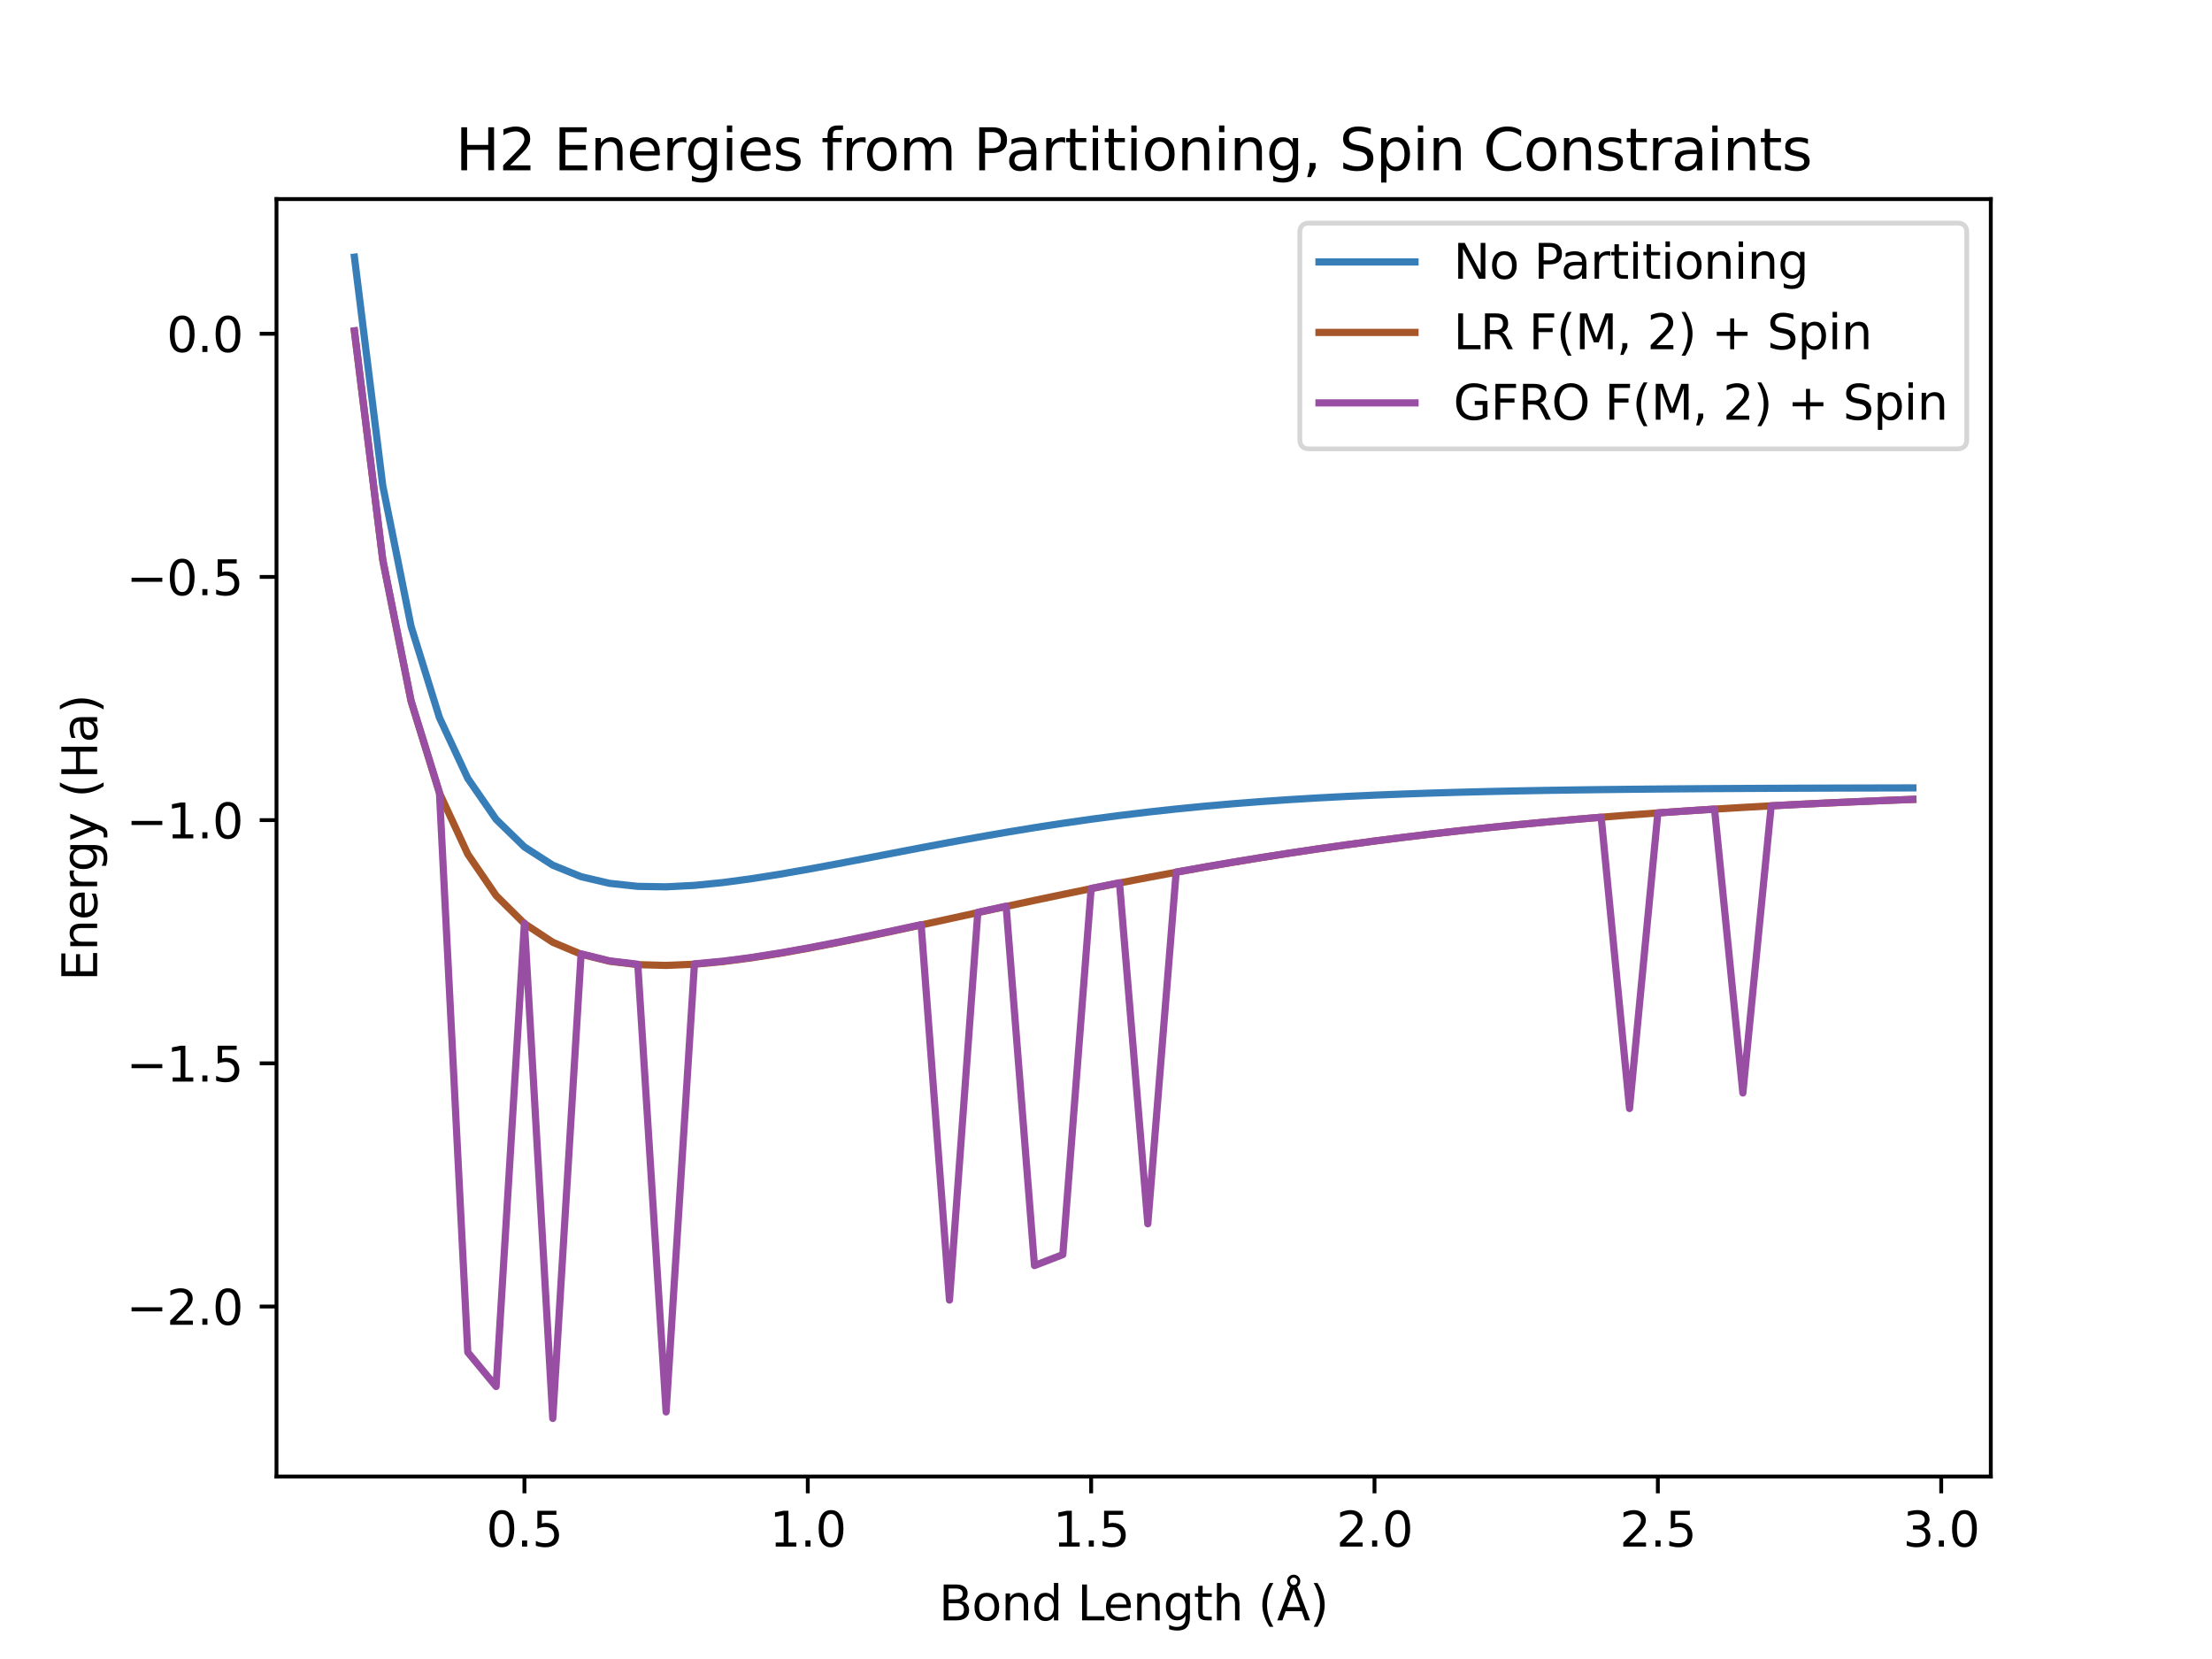 <?xml version="1.0" encoding="utf-8" standalone="no"?>
<!DOCTYPE svg PUBLIC "-//W3C//DTD SVG 1.1//EN"
  "http://www.w3.org/Graphics/SVG/1.1/DTD/svg11.dtd">
<svg xmlns:xlink="http://www.w3.org/1999/xlink" width="460.8pt" height="345.6pt" viewBox="0 0 460.8 345.6" xmlns="http://www.w3.org/2000/svg" version="1.1">
 <defs>
  <style type="text/css">*{stroke-linejoin: round; stroke-linecap: butt}</style>
 </defs>
 <g id="figure_1">
  <g id="patch_1">
   <path d="M 0 345.6 
L 460.8 345.6 
L 460.8 0 
L 0 0 
z
" style="fill: #ffffff"/>
  </g>
  <g id="axes_1">
   <g id="patch_2">
    <path d="M 57.6 307.584 
L 414.72 307.584 
L 414.72 41.472 
L 57.6 41.472 
z
" style="fill: #ffffff"/>
   </g>
   <g id="matplotlib.axis_1">
    <g id="xtick_1">
     <g id="line2d_1">
      <defs>
       <path id="m8309f354c2" d="M 0 0 
L 0 3.5 
" style="stroke: #000000; stroke-width: 0.8"/>
      </defs>
      <g>
       <use xlink:href="#m8309f354c2" x="109.25" y="307.584" style="stroke: #000000; stroke-width: 0.8"/>
      </g>
     </g>
     <g id="text_1">
      <!-- 0.5 -->
      <g transform="translate(101.298 322.182) scale(0.1 -0.1)">
       <defs>
        <path id="DejaVuSans-30" d="M 2034 4250 
Q 1547 4250 1301 3770 
Q 1056 3291 1056 2328 
Q 1056 1369 1301 889 
Q 1547 409 2034 409 
Q 2525 409 2770 889 
Q 3016 1369 3016 2328 
Q 3016 3291 2770 3770 
Q 2525 4250 2034 4250 
z
M 2034 4750 
Q 2819 4750 3233 4129 
Q 3647 3509 3647 2328 
Q 3647 1150 3233 529 
Q 2819 -91 2034 -91 
Q 1250 -91 836 529 
Q 422 1150 422 2328 
Q 422 3509 836 4129 
Q 1250 4750 2034 4750 
z
" transform="scale(0.016)"/>
        <path id="DejaVuSans-2e" d="M 684 794 
L 1344 794 
L 1344 0 
L 684 0 
L 684 794 
z
" transform="scale(0.016)"/>
        <path id="DejaVuSans-35" d="M 691 4666 
L 3169 4666 
L 3169 4134 
L 1269 4134 
L 1269 2991 
Q 1406 3038 1543 3061 
Q 1681 3084 1819 3084 
Q 2600 3084 3056 2656 
Q 3513 2228 3513 1497 
Q 3513 744 3044 326 
Q 2575 -91 1722 -91 
Q 1428 -91 1123 -41 
Q 819 9 494 109 
L 494 744 
Q 775 591 1075 516 
Q 1375 441 1709 441 
Q 2250 441 2565 725 
Q 2881 1009 2881 1497 
Q 2881 1984 2565 2268 
Q 2250 2553 1709 2553 
Q 1456 2553 1204 2497 
Q 953 2441 691 2322 
L 691 4666 
z
" transform="scale(0.016)"/>
       </defs>
       <use xlink:href="#DejaVuSans-30"/>
       <use xlink:href="#DejaVuSans-2e" transform="translate(63.623 0)"/>
       <use xlink:href="#DejaVuSans-35" transform="translate(95.41 0)"/>
      </g>
     </g>
    </g>
    <g id="xtick_2">
     <g id="line2d_2">
      <g>
       <use xlink:href="#m8309f354c2" x="168.278" y="307.584" style="stroke: #000000; stroke-width: 0.8"/>
      </g>
     </g>
     <g id="text_2">
      <!-- 1.0 -->
      <g transform="translate(160.326 322.182) scale(0.1 -0.1)">
       <defs>
        <path id="DejaVuSans-31" d="M 794 531 
L 1825 531 
L 1825 4091 
L 703 3866 
L 703 4441 
L 1819 4666 
L 2450 4666 
L 2450 531 
L 3481 531 
L 3481 0 
L 794 0 
L 794 531 
z
" transform="scale(0.016)"/>
       </defs>
       <use xlink:href="#DejaVuSans-31"/>
       <use xlink:href="#DejaVuSans-2e" transform="translate(63.623 0)"/>
       <use xlink:href="#DejaVuSans-30" transform="translate(95.41 0)"/>
      </g>
     </g>
    </g>
    <g id="xtick_3">
     <g id="line2d_3">
      <g>
       <use xlink:href="#m8309f354c2" x="227.306" y="307.584" style="stroke: #000000; stroke-width: 0.8"/>
      </g>
     </g>
     <g id="text_3">
      <!-- 1.5 -->
      <g transform="translate(219.354 322.182) scale(0.1 -0.1)">
       <use xlink:href="#DejaVuSans-31"/>
       <use xlink:href="#DejaVuSans-2e" transform="translate(63.623 0)"/>
       <use xlink:href="#DejaVuSans-35" transform="translate(95.41 0)"/>
      </g>
     </g>
    </g>
    <g id="xtick_4">
     <g id="line2d_4">
      <g>
       <use xlink:href="#m8309f354c2" x="286.334" y="307.584" style="stroke: #000000; stroke-width: 0.8"/>
      </g>
     </g>
     <g id="text_4">
      <!-- 2.0 -->
      <g transform="translate(278.382 322.182) scale(0.1 -0.1)">
       <defs>
        <path id="DejaVuSans-32" d="M 1228 531 
L 3431 531 
L 3431 0 
L 469 0 
L 469 531 
Q 828 903 1448 1529 
Q 2069 2156 2228 2338 
Q 2531 2678 2651 2914 
Q 2772 3150 2772 3378 
Q 2772 3750 2511 3984 
Q 2250 4219 1831 4219 
Q 1534 4219 1204 4116 
Q 875 4013 500 3803 
L 500 4441 
Q 881 4594 1212 4672 
Q 1544 4750 1819 4750 
Q 2544 4750 2975 4387 
Q 3406 4025 3406 3419 
Q 3406 3131 3298 2873 
Q 3191 2616 2906 2266 
Q 2828 2175 2409 1742 
Q 1991 1309 1228 531 
z
" transform="scale(0.016)"/>
       </defs>
       <use xlink:href="#DejaVuSans-32"/>
       <use xlink:href="#DejaVuSans-2e" transform="translate(63.623 0)"/>
       <use xlink:href="#DejaVuSans-30" transform="translate(95.41 0)"/>
      </g>
     </g>
    </g>
    <g id="xtick_5">
     <g id="line2d_5">
      <g>
       <use xlink:href="#m8309f354c2" x="345.362" y="307.584" style="stroke: #000000; stroke-width: 0.8"/>
      </g>
     </g>
     <g id="text_5">
      <!-- 2.5 -->
      <g transform="translate(337.41 322.182) scale(0.1 -0.1)">
       <use xlink:href="#DejaVuSans-32"/>
       <use xlink:href="#DejaVuSans-2e" transform="translate(63.623 0)"/>
       <use xlink:href="#DejaVuSans-35" transform="translate(95.41 0)"/>
      </g>
     </g>
    </g>
    <g id="xtick_6">
     <g id="line2d_6">
      <g>
       <use xlink:href="#m8309f354c2" x="404.39" y="307.584" style="stroke: #000000; stroke-width: 0.8"/>
      </g>
     </g>
     <g id="text_6">
      <!-- 3.0 -->
      <g transform="translate(396.439 322.182) scale(0.1 -0.1)">
       <defs>
        <path id="DejaVuSans-33" d="M 2597 2516 
Q 3050 2419 3304 2112 
Q 3559 1806 3559 1356 
Q 3559 666 3084 287 
Q 2609 -91 1734 -91 
Q 1441 -91 1130 -33 
Q 819 25 488 141 
L 488 750 
Q 750 597 1062 519 
Q 1375 441 1716 441 
Q 2309 441 2620 675 
Q 2931 909 2931 1356 
Q 2931 1769 2642 2001 
Q 2353 2234 1838 2234 
L 1294 2234 
L 1294 2753 
L 1863 2753 
Q 2328 2753 2575 2939 
Q 2822 3125 2822 3475 
Q 2822 3834 2567 4026 
Q 2313 4219 1838 4219 
Q 1578 4219 1281 4162 
Q 984 4106 628 3988 
L 628 4550 
Q 988 4650 1302 4700 
Q 1616 4750 1894 4750 
Q 2613 4750 3031 4423 
Q 3450 4097 3450 3541 
Q 3450 3153 3228 2886 
Q 3006 2619 2597 2516 
z
" transform="scale(0.016)"/>
       </defs>
       <use xlink:href="#DejaVuSans-33"/>
       <use xlink:href="#DejaVuSans-2e" transform="translate(63.623 0)"/>
       <use xlink:href="#DejaVuSans-30" transform="translate(95.41 0)"/>
      </g>
     </g>
    </g>
    <g id="text_7">
     <!-- Bond Length (Å) -->
     <g transform="translate(195.58 337.545) scale(0.1 -0.1)">
      <defs>
       <path id="DejaVuSans-42" d="M 1259 2228 
L 1259 519 
L 2272 519 
Q 2781 519 3026 730 
Q 3272 941 3272 1375 
Q 3272 1813 3026 2020 
Q 2781 2228 2272 2228 
L 1259 2228 
z
M 1259 4147 
L 1259 2741 
L 2194 2741 
Q 2656 2741 2882 2914 
Q 3109 3088 3109 3444 
Q 3109 3797 2882 3972 
Q 2656 4147 2194 4147 
L 1259 4147 
z
M 628 4666 
L 2241 4666 
Q 2963 4666 3353 4366 
Q 3744 4066 3744 3513 
Q 3744 3084 3544 2831 
Q 3344 2578 2956 2516 
Q 3422 2416 3680 2098 
Q 3938 1781 3938 1306 
Q 3938 681 3513 340 
Q 3088 0 2303 0 
L 628 0 
L 628 4666 
z
" transform="scale(0.016)"/>
       <path id="DejaVuSans-6f" d="M 1959 3097 
Q 1497 3097 1228 2736 
Q 959 2375 959 1747 
Q 959 1119 1226 758 
Q 1494 397 1959 397 
Q 2419 397 2687 759 
Q 2956 1122 2956 1747 
Q 2956 2369 2687 2733 
Q 2419 3097 1959 3097 
z
M 1959 3584 
Q 2709 3584 3137 3096 
Q 3566 2609 3566 1747 
Q 3566 888 3137 398 
Q 2709 -91 1959 -91 
Q 1206 -91 779 398 
Q 353 888 353 1747 
Q 353 2609 779 3096 
Q 1206 3584 1959 3584 
z
" transform="scale(0.016)"/>
       <path id="DejaVuSans-6e" d="M 3513 2113 
L 3513 0 
L 2938 0 
L 2938 2094 
Q 2938 2591 2744 2837 
Q 2550 3084 2163 3084 
Q 1697 3084 1428 2787 
Q 1159 2491 1159 1978 
L 1159 0 
L 581 0 
L 581 3500 
L 1159 3500 
L 1159 2956 
Q 1366 3272 1645 3428 
Q 1925 3584 2291 3584 
Q 2894 3584 3203 3211 
Q 3513 2838 3513 2113 
z
" transform="scale(0.016)"/>
       <path id="DejaVuSans-64" d="M 2906 2969 
L 2906 4863 
L 3481 4863 
L 3481 0 
L 2906 0 
L 2906 525 
Q 2725 213 2448 61 
Q 2172 -91 1784 -91 
Q 1150 -91 751 415 
Q 353 922 353 1747 
Q 353 2572 751 3078 
Q 1150 3584 1784 3584 
Q 2172 3584 2448 3432 
Q 2725 3281 2906 2969 
z
M 947 1747 
Q 947 1113 1208 752 
Q 1469 391 1925 391 
Q 2381 391 2643 752 
Q 2906 1113 2906 1747 
Q 2906 2381 2643 2742 
Q 2381 3103 1925 3103 
Q 1469 3103 1208 2742 
Q 947 2381 947 1747 
z
" transform="scale(0.016)"/>
       <path id="DejaVuSans-20" transform="scale(0.016)"/>
       <path id="DejaVuSans-4c" d="M 628 4666 
L 1259 4666 
L 1259 531 
L 3531 531 
L 3531 0 
L 628 0 
L 628 4666 
z
" transform="scale(0.016)"/>
       <path id="DejaVuSans-65" d="M 3597 1894 
L 3597 1613 
L 953 1613 
Q 991 1019 1311 708 
Q 1631 397 2203 397 
Q 2534 397 2845 478 
Q 3156 559 3463 722 
L 3463 178 
Q 3153 47 2828 -22 
Q 2503 -91 2169 -91 
Q 1331 -91 842 396 
Q 353 884 353 1716 
Q 353 2575 817 3079 
Q 1281 3584 2069 3584 
Q 2775 3584 3186 3129 
Q 3597 2675 3597 1894 
z
M 3022 2063 
Q 3016 2534 2758 2815 
Q 2500 3097 2075 3097 
Q 1594 3097 1305 2825 
Q 1016 2553 972 2059 
L 3022 2063 
z
" transform="scale(0.016)"/>
       <path id="DejaVuSans-67" d="M 2906 1791 
Q 2906 2416 2648 2759 
Q 2391 3103 1925 3103 
Q 1463 3103 1205 2759 
Q 947 2416 947 1791 
Q 947 1169 1205 825 
Q 1463 481 1925 481 
Q 2391 481 2648 825 
Q 2906 1169 2906 1791 
z
M 3481 434 
Q 3481 -459 3084 -895 
Q 2688 -1331 1869 -1331 
Q 1566 -1331 1297 -1286 
Q 1028 -1241 775 -1147 
L 775 -588 
Q 1028 -725 1275 -790 
Q 1522 -856 1778 -856 
Q 2344 -856 2625 -561 
Q 2906 -266 2906 331 
L 2906 616 
Q 2728 306 2450 153 
Q 2172 0 1784 0 
Q 1141 0 747 490 
Q 353 981 353 1791 
Q 353 2603 747 3093 
Q 1141 3584 1784 3584 
Q 2172 3584 2450 3431 
Q 2728 3278 2906 2969 
L 2906 3500 
L 3481 3500 
L 3481 434 
z
" transform="scale(0.016)"/>
       <path id="DejaVuSans-74" d="M 1172 4494 
L 1172 3500 
L 2356 3500 
L 2356 3053 
L 1172 3053 
L 1172 1153 
Q 1172 725 1289 603 
Q 1406 481 1766 481 
L 2356 481 
L 2356 0 
L 1766 0 
Q 1100 0 847 248 
Q 594 497 594 1153 
L 594 3053 
L 172 3053 
L 172 3500 
L 594 3500 
L 594 4494 
L 1172 4494 
z
" transform="scale(0.016)"/>
       <path id="DejaVuSans-68" d="M 3513 2113 
L 3513 0 
L 2938 0 
L 2938 2094 
Q 2938 2591 2744 2837 
Q 2550 3084 2163 3084 
Q 1697 3084 1428 2787 
Q 1159 2491 1159 1978 
L 1159 0 
L 581 0 
L 581 4863 
L 1159 4863 
L 1159 2956 
Q 1366 3272 1645 3428 
Q 1925 3584 2291 3584 
Q 2894 3584 3203 3211 
Q 3513 2838 3513 2113 
z
" transform="scale(0.016)"/>
       <path id="DejaVuSans-28" d="M 1984 4856 
Q 1566 4138 1362 3434 
Q 1159 2731 1159 2009 
Q 1159 1288 1364 580 
Q 1569 -128 1984 -844 
L 1484 -844 
Q 1016 -109 783 600 
Q 550 1309 550 2009 
Q 550 2706 781 3412 
Q 1013 4119 1484 4856 
L 1984 4856 
z
" transform="scale(0.016)"/>
       <path id="DejaVuSans-c5" d="M 2663 5081 
Q 2663 5278 2523 5417 
Q 2384 5556 2188 5556 
Q 1988 5556 1852 5420 
Q 1716 5284 1716 5081 
Q 1716 4884 1853 4746 
Q 1991 4609 2188 4609 
Q 2384 4609 2523 4746 
Q 2663 4884 2663 5081 
z
M 2188 4044 
L 1338 1722 
L 3041 1722 
L 2188 4044 
z
M 1716 4366 
Q 1525 4494 1428 4673 
Q 1331 4853 1331 5081 
Q 1331 5441 1579 5691 
Q 1828 5941 2188 5941 
Q 2544 5941 2795 5689 
Q 3047 5438 3047 5081 
Q 3047 4863 2948 4678 
Q 2850 4494 2663 4366 
L 4325 0 
L 3669 0 
L 3244 1197 
L 1141 1197 
L 716 0 
L 50 0 
L 1716 4366 
z
" transform="scale(0.016)"/>
       <path id="DejaVuSans-29" d="M 513 4856 
L 1013 4856 
Q 1481 4119 1714 3412 
Q 1947 2706 1947 2009 
Q 1947 1309 1714 600 
Q 1481 -109 1013 -844 
L 513 -844 
Q 928 -128 1133 580 
Q 1338 1288 1338 2009 
Q 1338 2731 1133 3434 
Q 928 4138 513 4856 
z
" transform="scale(0.016)"/>
      </defs>
      <use xlink:href="#DejaVuSans-42"/>
      <use xlink:href="#DejaVuSans-6f" transform="translate(68.604 0)"/>
      <use xlink:href="#DejaVuSans-6e" transform="translate(129.785 0)"/>
      <use xlink:href="#DejaVuSans-64" transform="translate(193.164 0)"/>
      <use xlink:href="#DejaVuSans-20" transform="translate(256.641 0)"/>
      <use xlink:href="#DejaVuSans-4c" transform="translate(288.428 0)"/>
      <use xlink:href="#DejaVuSans-65" transform="translate(342.391 0)"/>
      <use xlink:href="#DejaVuSans-6e" transform="translate(403.914 0)"/>
      <use xlink:href="#DejaVuSans-67" transform="translate(467.293 0)"/>
      <use xlink:href="#DejaVuSans-74" transform="translate(530.77 0)"/>
      <use xlink:href="#DejaVuSans-68" transform="translate(569.979 0)"/>
      <use xlink:href="#DejaVuSans-20" transform="translate(633.357 0)"/>
      <use xlink:href="#DejaVuSans-28" transform="translate(665.145 0)"/>
      <use xlink:href="#DejaVuSans-c5" transform="translate(704.158 0)"/>
      <use xlink:href="#DejaVuSans-29" transform="translate(772.566 0)"/>
     </g>
    </g>
   </g>
   <g id="matplotlib.axis_2">
    <g id="ytick_1">
     <g id="line2d_7">
      <defs>
       <path id="mb36585e711" d="M 0 0 
L -3.5 0 
" style="stroke: #000000; stroke-width: 0.8"/>
      </defs>
      <g>
       <use xlink:href="#mb36585e711" x="57.6" y="272.171" style="stroke: #000000; stroke-width: 0.8"/>
      </g>
     </g>
     <g id="text_8">
      <!-- −2.0 -->
      <g transform="translate(26.317 275.97) scale(0.1 -0.1)">
       <defs>
        <path id="DejaVuSans-2212" d="M 678 2272 
L 4684 2272 
L 4684 1741 
L 678 1741 
L 678 2272 
z
" transform="scale(0.016)"/>
       </defs>
       <use xlink:href="#DejaVuSans-2212"/>
       <use xlink:href="#DejaVuSans-32" transform="translate(83.789 0)"/>
       <use xlink:href="#DejaVuSans-2e" transform="translate(147.412 0)"/>
       <use xlink:href="#DejaVuSans-30" transform="translate(179.199 0)"/>
      </g>
     </g>
    </g>
    <g id="ytick_2">
     <g id="line2d_8">
      <g>
       <use xlink:href="#mb36585e711" x="57.6" y="221.509" style="stroke: #000000; stroke-width: 0.8"/>
      </g>
     </g>
     <g id="text_9">
      <!-- −1.5 -->
      <g transform="translate(26.317 225.308) scale(0.1 -0.1)">
       <use xlink:href="#DejaVuSans-2212"/>
       <use xlink:href="#DejaVuSans-31" transform="translate(83.789 0)"/>
       <use xlink:href="#DejaVuSans-2e" transform="translate(147.412 0)"/>
       <use xlink:href="#DejaVuSans-35" transform="translate(179.199 0)"/>
      </g>
     </g>
    </g>
    <g id="ytick_3">
     <g id="line2d_9">
      <g>
       <use xlink:href="#mb36585e711" x="57.6" y="170.848" style="stroke: #000000; stroke-width: 0.8"/>
      </g>
     </g>
     <g id="text_10">
      <!-- −1.0 -->
      <g transform="translate(26.317 174.647) scale(0.1 -0.1)">
       <use xlink:href="#DejaVuSans-2212"/>
       <use xlink:href="#DejaVuSans-31" transform="translate(83.789 0)"/>
       <use xlink:href="#DejaVuSans-2e" transform="translate(147.412 0)"/>
       <use xlink:href="#DejaVuSans-30" transform="translate(179.199 0)"/>
      </g>
     </g>
    </g>
    <g id="ytick_4">
     <g id="line2d_10">
      <g>
       <use xlink:href="#mb36585e711" x="57.6" y="120.186" style="stroke: #000000; stroke-width: 0.8"/>
      </g>
     </g>
     <g id="text_11">
      <!-- −0.5 -->
      <g transform="translate(26.317 123.985) scale(0.1 -0.1)">
       <use xlink:href="#DejaVuSans-2212"/>
       <use xlink:href="#DejaVuSans-30" transform="translate(83.789 0)"/>
       <use xlink:href="#DejaVuSans-2e" transform="translate(147.412 0)"/>
       <use xlink:href="#DejaVuSans-35" transform="translate(179.199 0)"/>
      </g>
     </g>
    </g>
    <g id="ytick_5">
     <g id="line2d_11">
      <g>
       <use xlink:href="#mb36585e711" x="57.6" y="69.525" style="stroke: #000000; stroke-width: 0.8"/>
      </g>
     </g>
     <g id="text_12">
      <!-- 0.0 -->
      <g transform="translate(34.697 73.324) scale(0.1 -0.1)">
       <use xlink:href="#DejaVuSans-30"/>
       <use xlink:href="#DejaVuSans-2e" transform="translate(63.623 0)"/>
       <use xlink:href="#DejaVuSans-30" transform="translate(95.41 0)"/>
      </g>
     </g>
    </g>
    <g id="text_13">
     <!-- Energy (Ha) -->
     <g transform="translate(20.238 204.349) rotate(-90) scale(0.1 -0.1)">
      <defs>
       <path id="DejaVuSans-45" d="M 628 4666 
L 3578 4666 
L 3578 4134 
L 1259 4134 
L 1259 2753 
L 3481 2753 
L 3481 2222 
L 1259 2222 
L 1259 531 
L 3634 531 
L 3634 0 
L 628 0 
L 628 4666 
z
" transform="scale(0.016)"/>
       <path id="DejaVuSans-72" d="M 2631 2963 
Q 2534 3019 2420 3045 
Q 2306 3072 2169 3072 
Q 1681 3072 1420 2755 
Q 1159 2438 1159 1844 
L 1159 0 
L 581 0 
L 581 3500 
L 1159 3500 
L 1159 2956 
Q 1341 3275 1631 3429 
Q 1922 3584 2338 3584 
Q 2397 3584 2469 3576 
Q 2541 3569 2628 3553 
L 2631 2963 
z
" transform="scale(0.016)"/>
       <path id="DejaVuSans-79" d="M 2059 -325 
Q 1816 -950 1584 -1140 
Q 1353 -1331 966 -1331 
L 506 -1331 
L 506 -850 
L 844 -850 
Q 1081 -850 1212 -737 
Q 1344 -625 1503 -206 
L 1606 56 
L 191 3500 
L 800 3500 
L 1894 763 
L 2988 3500 
L 3597 3500 
L 2059 -325 
z
" transform="scale(0.016)"/>
       <path id="DejaVuSans-48" d="M 628 4666 
L 1259 4666 
L 1259 2753 
L 3553 2753 
L 3553 4666 
L 4184 4666 
L 4184 0 
L 3553 0 
L 3553 2222 
L 1259 2222 
L 1259 0 
L 628 0 
L 628 4666 
z
" transform="scale(0.016)"/>
       <path id="DejaVuSans-61" d="M 2194 1759 
Q 1497 1759 1228 1600 
Q 959 1441 959 1056 
Q 959 750 1161 570 
Q 1363 391 1709 391 
Q 2188 391 2477 730 
Q 2766 1069 2766 1631 
L 2766 1759 
L 2194 1759 
z
M 3341 1997 
L 3341 0 
L 2766 0 
L 2766 531 
Q 2569 213 2275 61 
Q 1981 -91 1556 -91 
Q 1019 -91 701 211 
Q 384 513 384 1019 
Q 384 1609 779 1909 
Q 1175 2209 1959 2209 
L 2766 2209 
L 2766 2266 
Q 2766 2663 2505 2880 
Q 2244 3097 1772 3097 
Q 1472 3097 1187 3025 
Q 903 2953 641 2809 
L 641 3341 
Q 956 3463 1253 3523 
Q 1550 3584 1831 3584 
Q 2591 3584 2966 3190 
Q 3341 2797 3341 1997 
z
" transform="scale(0.016)"/>
      </defs>
      <use xlink:href="#DejaVuSans-45"/>
      <use xlink:href="#DejaVuSans-6e" transform="translate(63.184 0)"/>
      <use xlink:href="#DejaVuSans-65" transform="translate(126.562 0)"/>
      <use xlink:href="#DejaVuSans-72" transform="translate(188.086 0)"/>
      <use xlink:href="#DejaVuSans-67" transform="translate(227.449 0)"/>
      <use xlink:href="#DejaVuSans-79" transform="translate(290.926 0)"/>
      <use xlink:href="#DejaVuSans-20" transform="translate(350.105 0)"/>
      <use xlink:href="#DejaVuSans-28" transform="translate(381.893 0)"/>
      <use xlink:href="#DejaVuSans-48" transform="translate(420.906 0)"/>
      <use xlink:href="#DejaVuSans-61" transform="translate(496.102 0)"/>
      <use xlink:href="#DejaVuSans-29" transform="translate(557.381 0)"/>
     </g>
    </g>
   </g>
   <g id="line2d_12">
    <path d="M 73.833 53.568 
L 79.736 101.165 
L 85.638 130.501 
L 91.541 149.496 
L 97.444 162.149 
L 103.347 170.687 
L 109.25 176.436 
L 115.152 180.233 
L 121.055 182.63 
L 126.958 184.01 
L 132.861 184.647 
L 138.764 184.741 
L 144.666 184.44 
L 150.569 183.854 
L 156.472 183.063 
L 162.375 182.129 
L 168.278 181.096 
L 174.18 180.001 
L 180.083 178.872 
L 185.986 177.73 
L 191.889 176.597 
L 197.792 175.486 
L 203.695 174.413 
L 209.597 173.386 
L 215.5 172.415 
L 221.403 171.505 
L 227.306 170.66 
L 233.209 169.883 
L 239.111 169.173 
L 245.014 168.53 
L 250.917 167.952 
L 256.82 167.436 
L 262.723 166.979 
L 268.625 166.575 
L 274.528 166.221 
L 280.431 165.912 
L 286.334 165.644 
L 292.237 165.412 
L 298.14 165.211 
L 304.042 165.039 
L 309.945 164.892 
L 315.848 164.766 
L 321.751 164.659 
L 327.654 164.568 
L 333.556 164.49 
L 339.459 164.424 
L 345.362 164.368 
L 351.265 164.321 
L 357.168 164.281 
L 363.07 164.248 
L 368.973 164.219 
L 374.876 164.196 
L 380.779 164.176 
L 386.682 164.159 
L 392.584 164.145 
L 398.487 164.133 
" clip-path="url(#pbd57447d39)" style="fill: none; stroke: #377eb8; stroke-width: 1.5; stroke-linecap: square"/>
   </g>
   <g id="line2d_13">
    <path d="M 73.833 69.031 
L 79.736 116.693 
L 85.638 146.106 
L 91.541 165.185 
L 97.444 177.929 
L 103.347 186.56 
L 109.25 192.404 
L 115.152 196.293 
L 121.055 198.779 
L 126.958 200.242 
L 132.861 200.953 
L 138.764 201.112 
L 144.666 200.864 
L 150.569 200.317 
L 156.472 199.548 
L 162.375 198.616 
L 168.278 197.563 
L 174.18 196.421 
L 180.083 195.216 
L 185.986 193.967 
L 191.889 192.691 
L 197.792 191.403 
L 203.695 190.113 
L 209.597 188.833 
L 215.5 187.569 
L 221.403 186.33 
L 227.306 185.12 
L 233.209 183.943 
L 239.111 182.804 
L 245.014 181.704 
L 250.917 180.646 
L 256.82 179.631 
L 262.723 178.659 
L 268.625 177.731 
L 274.528 176.848 
L 280.431 176.008 
L 286.334 175.211 
L 292.237 174.456 
L 298.14 173.742 
L 304.042 173.068 
L 309.945 172.433 
L 315.848 171.834 
L 321.751 171.272 
L 327.654 170.743 
L 333.556 170.247 
L 339.459 169.781 
L 345.362 169.346 
L 351.265 168.938 
L 357.168 168.557 
L 363.07 168.201 
L 368.973 167.869 
L 374.876 167.56 
L 380.779 167.273 
L 386.682 167.005 
L 392.584 166.757 
L 398.487 166.527 
" clip-path="url(#pbd57447d39)" style="fill: none; stroke: #a65628; stroke-width: 1.5; stroke-linecap: square"/>
   </g>
   <g id="line2d_14">
    <path d="M 73.833 68.896 
L 79.736 116.566 
L 85.638 145.988 
L 91.541 165.075 
L 97.444 281.694 
L 103.347 288.837 
L 109.25 192.314 
L 115.152 295.488 
L 121.055 198.697 
L 126.958 200.162 
L 132.861 200.875 
L 138.764 294.134 
L 144.666 200.786 
L 150.569 200.239 
L 156.472 199.47 
L 162.375 198.538 
L 168.278 197.485 
L 174.18 196.345 
L 180.083 195.141 
L 185.986 193.894 
L 191.889 192.622 
L 197.792 270.836 
L 203.695 190.051 
L 209.597 188.775 
L 215.5 263.639 
L 221.403 261.358 
L 227.306 185.074 
L 233.209 183.902 
L 239.111 254.942 
L 245.014 181.671 
L 250.917 180.616 
L 256.82 179.604 
L 262.723 178.636 
L 268.625 177.711 
L 274.528 176.83 
L 280.431 175.992 
L 286.334 175.197 
L 292.237 174.444 
L 298.14 173.732 
L 304.042 173.06 
L 309.945 172.426 
L 315.848 171.828 
L 321.751 171.267 
L 327.654 170.739 
L 333.556 170.243 
L 339.459 230.922 
L 345.362 169.343 
L 351.265 168.936 
L 357.168 168.555 
L 363.07 227.689 
L 368.973 167.868 
L 374.876 167.559 
L 380.779 167.272 
L 386.682 167.005 
L 392.584 166.757 
L 398.487 166.527 
" clip-path="url(#pbd57447d39)" style="fill: none; stroke: #984ea3; stroke-width: 1.5; stroke-linecap: square"/>
   </g>
   <g id="patch_3">
    <path d="M 57.6 307.584 
L 57.6 41.472 
" style="fill: none; stroke: #000000; stroke-width: 0.8; stroke-linejoin: miter; stroke-linecap: square"/>
   </g>
   <g id="patch_4">
    <path d="M 414.72 307.584 
L 414.72 41.472 
" style="fill: none; stroke: #000000; stroke-width: 0.8; stroke-linejoin: miter; stroke-linecap: square"/>
   </g>
   <g id="patch_5">
    <path d="M 57.6 307.584 
L 414.72 307.584 
" style="fill: none; stroke: #000000; stroke-width: 0.8; stroke-linejoin: miter; stroke-linecap: square"/>
   </g>
   <g id="patch_6">
    <path d="M 57.6 41.472 
L 414.72 41.472 
" style="fill: none; stroke: #000000; stroke-width: 0.8; stroke-linejoin: miter; stroke-linecap: square"/>
   </g>
   <g id="text_14">
    <!-- H2 Energies from Partitioning, Spin Constraints -->
    <g transform="translate(94.888 35.472) scale(0.12 -0.12)">
     <defs>
      <path id="DejaVuSans-69" d="M 603 3500 
L 1178 3500 
L 1178 0 
L 603 0 
L 603 3500 
z
M 603 4863 
L 1178 4863 
L 1178 4134 
L 603 4134 
L 603 4863 
z
" transform="scale(0.016)"/>
      <path id="DejaVuSans-73" d="M 2834 3397 
L 2834 2853 
Q 2591 2978 2328 3040 
Q 2066 3103 1784 3103 
Q 1356 3103 1142 2972 
Q 928 2841 928 2578 
Q 928 2378 1081 2264 
Q 1234 2150 1697 2047 
L 1894 2003 
Q 2506 1872 2764 1633 
Q 3022 1394 3022 966 
Q 3022 478 2636 193 
Q 2250 -91 1575 -91 
Q 1294 -91 989 -36 
Q 684 19 347 128 
L 347 722 
Q 666 556 975 473 
Q 1284 391 1588 391 
Q 1994 391 2212 530 
Q 2431 669 2431 922 
Q 2431 1156 2273 1281 
Q 2116 1406 1581 1522 
L 1381 1569 
Q 847 1681 609 1914 
Q 372 2147 372 2553 
Q 372 3047 722 3315 
Q 1072 3584 1716 3584 
Q 2034 3584 2315 3537 
Q 2597 3491 2834 3397 
z
" transform="scale(0.016)"/>
      <path id="DejaVuSans-66" d="M 2375 4863 
L 2375 4384 
L 1825 4384 
Q 1516 4384 1395 4259 
Q 1275 4134 1275 3809 
L 1275 3500 
L 2222 3500 
L 2222 3053 
L 1275 3053 
L 1275 0 
L 697 0 
L 697 3053 
L 147 3053 
L 147 3500 
L 697 3500 
L 697 3744 
Q 697 4328 969 4595 
Q 1241 4863 1831 4863 
L 2375 4863 
z
" transform="scale(0.016)"/>
      <path id="DejaVuSans-6d" d="M 3328 2828 
Q 3544 3216 3844 3400 
Q 4144 3584 4550 3584 
Q 5097 3584 5394 3201 
Q 5691 2819 5691 2113 
L 5691 0 
L 5113 0 
L 5113 2094 
Q 5113 2597 4934 2840 
Q 4756 3084 4391 3084 
Q 3944 3084 3684 2787 
Q 3425 2491 3425 1978 
L 3425 0 
L 2847 0 
L 2847 2094 
Q 2847 2600 2669 2842 
Q 2491 3084 2119 3084 
Q 1678 3084 1418 2786 
Q 1159 2488 1159 1978 
L 1159 0 
L 581 0 
L 581 3500 
L 1159 3500 
L 1159 2956 
Q 1356 3278 1631 3431 
Q 1906 3584 2284 3584 
Q 2666 3584 2933 3390 
Q 3200 3197 3328 2828 
z
" transform="scale(0.016)"/>
      <path id="DejaVuSans-50" d="M 1259 4147 
L 1259 2394 
L 2053 2394 
Q 2494 2394 2734 2622 
Q 2975 2850 2975 3272 
Q 2975 3691 2734 3919 
Q 2494 4147 2053 4147 
L 1259 4147 
z
M 628 4666 
L 2053 4666 
Q 2838 4666 3239 4311 
Q 3641 3956 3641 3272 
Q 3641 2581 3239 2228 
Q 2838 1875 2053 1875 
L 1259 1875 
L 1259 0 
L 628 0 
L 628 4666 
z
" transform="scale(0.016)"/>
      <path id="DejaVuSans-2c" d="M 750 794 
L 1409 794 
L 1409 256 
L 897 -744 
L 494 -744 
L 750 256 
L 750 794 
z
" transform="scale(0.016)"/>
      <path id="DejaVuSans-53" d="M 3425 4513 
L 3425 3897 
Q 3066 4069 2747 4153 
Q 2428 4238 2131 4238 
Q 1616 4238 1336 4038 
Q 1056 3838 1056 3469 
Q 1056 3159 1242 3001 
Q 1428 2844 1947 2747 
L 2328 2669 
Q 3034 2534 3370 2195 
Q 3706 1856 3706 1288 
Q 3706 609 3251 259 
Q 2797 -91 1919 -91 
Q 1588 -91 1214 -16 
Q 841 59 441 206 
L 441 856 
Q 825 641 1194 531 
Q 1563 422 1919 422 
Q 2459 422 2753 634 
Q 3047 847 3047 1241 
Q 3047 1584 2836 1778 
Q 2625 1972 2144 2069 
L 1759 2144 
Q 1053 2284 737 2584 
Q 422 2884 422 3419 
Q 422 4038 858 4394 
Q 1294 4750 2059 4750 
Q 2388 4750 2728 4690 
Q 3069 4631 3425 4513 
z
" transform="scale(0.016)"/>
      <path id="DejaVuSans-70" d="M 1159 525 
L 1159 -1331 
L 581 -1331 
L 581 3500 
L 1159 3500 
L 1159 2969 
Q 1341 3281 1617 3432 
Q 1894 3584 2278 3584 
Q 2916 3584 3314 3078 
Q 3713 2572 3713 1747 
Q 3713 922 3314 415 
Q 2916 -91 2278 -91 
Q 1894 -91 1617 61 
Q 1341 213 1159 525 
z
M 3116 1747 
Q 3116 2381 2855 2742 
Q 2594 3103 2138 3103 
Q 1681 3103 1420 2742 
Q 1159 2381 1159 1747 
Q 1159 1113 1420 752 
Q 1681 391 2138 391 
Q 2594 391 2855 752 
Q 3116 1113 3116 1747 
z
" transform="scale(0.016)"/>
      <path id="DejaVuSans-43" d="M 4122 4306 
L 4122 3641 
Q 3803 3938 3442 4084 
Q 3081 4231 2675 4231 
Q 1875 4231 1450 3742 
Q 1025 3253 1025 2328 
Q 1025 1406 1450 917 
Q 1875 428 2675 428 
Q 3081 428 3442 575 
Q 3803 722 4122 1019 
L 4122 359 
Q 3791 134 3420 21 
Q 3050 -91 2638 -91 
Q 1578 -91 968 557 
Q 359 1206 359 2328 
Q 359 3453 968 4101 
Q 1578 4750 2638 4750 
Q 3056 4750 3426 4639 
Q 3797 4528 4122 4306 
z
" transform="scale(0.016)"/>
     </defs>
     <use xlink:href="#DejaVuSans-48"/>
     <use xlink:href="#DejaVuSans-32" transform="translate(75.195 0)"/>
     <use xlink:href="#DejaVuSans-20" transform="translate(138.818 0)"/>
     <use xlink:href="#DejaVuSans-45" transform="translate(170.605 0)"/>
     <use xlink:href="#DejaVuSans-6e" transform="translate(233.789 0)"/>
     <use xlink:href="#DejaVuSans-65" transform="translate(297.168 0)"/>
     <use xlink:href="#DejaVuSans-72" transform="translate(358.691 0)"/>
     <use xlink:href="#DejaVuSans-67" transform="translate(398.055 0)"/>
     <use xlink:href="#DejaVuSans-69" transform="translate(461.531 0)"/>
     <use xlink:href="#DejaVuSans-65" transform="translate(489.314 0)"/>
     <use xlink:href="#DejaVuSans-73" transform="translate(550.838 0)"/>
     <use xlink:href="#DejaVuSans-20" transform="translate(602.938 0)"/>
     <use xlink:href="#DejaVuSans-66" transform="translate(634.725 0)"/>
     <use xlink:href="#DejaVuSans-72" transform="translate(669.93 0)"/>
     <use xlink:href="#DejaVuSans-6f" transform="translate(708.793 0)"/>
     <use xlink:href="#DejaVuSans-6d" transform="translate(769.975 0)"/>
     <use xlink:href="#DejaVuSans-20" transform="translate(867.387 0)"/>
     <use xlink:href="#DejaVuSans-50" transform="translate(899.174 0)"/>
     <use xlink:href="#DejaVuSans-61" transform="translate(954.977 0)"/>
     <use xlink:href="#DejaVuSans-72" transform="translate(1016.256 0)"/>
     <use xlink:href="#DejaVuSans-74" transform="translate(1057.369 0)"/>
     <use xlink:href="#DejaVuSans-69" transform="translate(1096.578 0)"/>
     <use xlink:href="#DejaVuSans-74" transform="translate(1124.361 0)"/>
     <use xlink:href="#DejaVuSans-69" transform="translate(1163.57 0)"/>
     <use xlink:href="#DejaVuSans-6f" transform="translate(1191.354 0)"/>
     <use xlink:href="#DejaVuSans-6e" transform="translate(1252.535 0)"/>
     <use xlink:href="#DejaVuSans-69" transform="translate(1315.914 0)"/>
     <use xlink:href="#DejaVuSans-6e" transform="translate(1343.697 0)"/>
     <use xlink:href="#DejaVuSans-67" transform="translate(1407.076 0)"/>
     <use xlink:href="#DejaVuSans-2c" transform="translate(1470.553 0)"/>
     <use xlink:href="#DejaVuSans-20" transform="translate(1502.34 0)"/>
     <use xlink:href="#DejaVuSans-53" transform="translate(1534.127 0)"/>
     <use xlink:href="#DejaVuSans-70" transform="translate(1597.604 0)"/>
     <use xlink:href="#DejaVuSans-69" transform="translate(1661.08 0)"/>
     <use xlink:href="#DejaVuSans-6e" transform="translate(1688.863 0)"/>
     <use xlink:href="#DejaVuSans-20" transform="translate(1752.242 0)"/>
     <use xlink:href="#DejaVuSans-43" transform="translate(1784.029 0)"/>
     <use xlink:href="#DejaVuSans-6f" transform="translate(1853.854 0)"/>
     <use xlink:href="#DejaVuSans-6e" transform="translate(1915.035 0)"/>
     <use xlink:href="#DejaVuSans-73" transform="translate(1978.414 0)"/>
     <use xlink:href="#DejaVuSans-74" transform="translate(2030.514 0)"/>
     <use xlink:href="#DejaVuSans-72" transform="translate(2069.723 0)"/>
     <use xlink:href="#DejaVuSans-61" transform="translate(2110.836 0)"/>
     <use xlink:href="#DejaVuSans-69" transform="translate(2172.115 0)"/>
     <use xlink:href="#DejaVuSans-6e" transform="translate(2199.898 0)"/>
     <use xlink:href="#DejaVuSans-74" transform="translate(2263.277 0)"/>
     <use xlink:href="#DejaVuSans-73" transform="translate(2302.486 0)"/>
    </g>
   </g>
   <g id="legend_1">
    <g id="patch_7">
     <path d="M 272.772 93.506 
L 407.72 93.506 
Q 409.72 93.506 409.72 91.506 
L 409.72 48.472 
Q 409.72 46.472 407.72 46.472 
L 272.772 46.472 
Q 270.772 46.472 270.772 48.472 
L 270.772 91.506 
Q 270.772 93.506 272.772 93.506 
z
" style="fill: #ffffff; opacity: 0.8; stroke: #cccccc; stroke-linejoin: miter"/>
    </g>
    <g id="line2d_15">
     <path d="M 274.772 54.57 
L 284.772 54.57 
L 294.772 54.57 
" style="fill: none; stroke: #377eb8; stroke-width: 1.5; stroke-linecap: square"/>
    </g>
    <g id="text_15">
     <!-- No Partitioning -->
     <g transform="translate(302.772 58.07) scale(0.1 -0.1)">
      <defs>
       <path id="DejaVuSans-4e" d="M 628 4666 
L 1478 4666 
L 3547 763 
L 3547 4666 
L 4159 4666 
L 4159 0 
L 3309 0 
L 1241 3903 
L 1241 0 
L 628 0 
L 628 4666 
z
" transform="scale(0.016)"/>
      </defs>
      <use xlink:href="#DejaVuSans-4e"/>
      <use xlink:href="#DejaVuSans-6f" transform="translate(74.805 0)"/>
      <use xlink:href="#DejaVuSans-20" transform="translate(135.986 0)"/>
      <use xlink:href="#DejaVuSans-50" transform="translate(167.773 0)"/>
      <use xlink:href="#DejaVuSans-61" transform="translate(223.576 0)"/>
      <use xlink:href="#DejaVuSans-72" transform="translate(284.855 0)"/>
      <use xlink:href="#DejaVuSans-74" transform="translate(325.969 0)"/>
      <use xlink:href="#DejaVuSans-69" transform="translate(365.178 0)"/>
      <use xlink:href="#DejaVuSans-74" transform="translate(392.961 0)"/>
      <use xlink:href="#DejaVuSans-69" transform="translate(432.17 0)"/>
      <use xlink:href="#DejaVuSans-6f" transform="translate(459.953 0)"/>
      <use xlink:href="#DejaVuSans-6e" transform="translate(521.135 0)"/>
      <use xlink:href="#DejaVuSans-69" transform="translate(584.514 0)"/>
      <use xlink:href="#DejaVuSans-6e" transform="translate(612.297 0)"/>
      <use xlink:href="#DejaVuSans-67" transform="translate(675.676 0)"/>
     </g>
    </g>
    <g id="line2d_16">
     <path d="M 274.772 69.249 
L 284.772 69.249 
L 294.772 69.249 
" style="fill: none; stroke: #a65628; stroke-width: 1.5; stroke-linecap: square"/>
    </g>
    <g id="text_16">
     <!-- LR F(M, 2) + Spin -->
     <g transform="translate(302.772 72.749) scale(0.1 -0.1)">
      <defs>
       <path id="DejaVuSans-52" d="M 2841 2188 
Q 3044 2119 3236 1894 
Q 3428 1669 3622 1275 
L 4263 0 
L 3584 0 
L 2988 1197 
Q 2756 1666 2539 1819 
Q 2322 1972 1947 1972 
L 1259 1972 
L 1259 0 
L 628 0 
L 628 4666 
L 2053 4666 
Q 2853 4666 3247 4331 
Q 3641 3997 3641 3322 
Q 3641 2881 3436 2590 
Q 3231 2300 2841 2188 
z
M 1259 4147 
L 1259 2491 
L 2053 2491 
Q 2509 2491 2742 2702 
Q 2975 2913 2975 3322 
Q 2975 3731 2742 3939 
Q 2509 4147 2053 4147 
L 1259 4147 
z
" transform="scale(0.016)"/>
       <path id="DejaVuSans-46" d="M 628 4666 
L 3309 4666 
L 3309 4134 
L 1259 4134 
L 1259 2759 
L 3109 2759 
L 3109 2228 
L 1259 2228 
L 1259 0 
L 628 0 
L 628 4666 
z
" transform="scale(0.016)"/>
       <path id="DejaVuSans-4d" d="M 628 4666 
L 1569 4666 
L 2759 1491 
L 3956 4666 
L 4897 4666 
L 4897 0 
L 4281 0 
L 4281 4097 
L 3078 897 
L 2444 897 
L 1241 4097 
L 1241 0 
L 628 0 
L 628 4666 
z
" transform="scale(0.016)"/>
       <path id="DejaVuSans-2b" d="M 2944 4013 
L 2944 2272 
L 4684 2272 
L 4684 1741 
L 2944 1741 
L 2944 0 
L 2419 0 
L 2419 1741 
L 678 1741 
L 678 2272 
L 2419 2272 
L 2419 4013 
L 2944 4013 
z
" transform="scale(0.016)"/>
      </defs>
      <use xlink:href="#DejaVuSans-4c"/>
      <use xlink:href="#DejaVuSans-52" transform="translate(55.713 0)"/>
      <use xlink:href="#DejaVuSans-20" transform="translate(125.195 0)"/>
      <use xlink:href="#DejaVuSans-46" transform="translate(156.982 0)"/>
      <use xlink:href="#DejaVuSans-28" transform="translate(214.502 0)"/>
      <use xlink:href="#DejaVuSans-4d" transform="translate(253.516 0)"/>
      <use xlink:href="#DejaVuSans-2c" transform="translate(339.795 0)"/>
      <use xlink:href="#DejaVuSans-20" transform="translate(371.582 0)"/>
      <use xlink:href="#DejaVuSans-32" transform="translate(403.369 0)"/>
      <use xlink:href="#DejaVuSans-29" transform="translate(466.992 0)"/>
      <use xlink:href="#DejaVuSans-20" transform="translate(506.006 0)"/>
      <use xlink:href="#DejaVuSans-2b" transform="translate(537.793 0)"/>
      <use xlink:href="#DejaVuSans-20" transform="translate(621.582 0)"/>
      <use xlink:href="#DejaVuSans-53" transform="translate(653.369 0)"/>
      <use xlink:href="#DejaVuSans-70" transform="translate(716.846 0)"/>
      <use xlink:href="#DejaVuSans-69" transform="translate(780.322 0)"/>
      <use xlink:href="#DejaVuSans-6e" transform="translate(808.105 0)"/>
     </g>
    </g>
    <g id="line2d_17">
     <path d="M 274.772 83.927 
L 284.772 83.927 
L 294.772 83.927 
" style="fill: none; stroke: #984ea3; stroke-width: 1.5; stroke-linecap: square"/>
    </g>
    <g id="text_17">
     <!-- GFRO F(M, 2) + Spin -->
     <g transform="translate(302.772 87.427) scale(0.1 -0.1)">
      <defs>
       <path id="DejaVuSans-47" d="M 3809 666 
L 3809 1919 
L 2778 1919 
L 2778 2438 
L 4434 2438 
L 4434 434 
Q 4069 175 3628 42 
Q 3188 -91 2688 -91 
Q 1594 -91 976 548 
Q 359 1188 359 2328 
Q 359 3472 976 4111 
Q 1594 4750 2688 4750 
Q 3144 4750 3555 4637 
Q 3966 4525 4313 4306 
L 4313 3634 
Q 3963 3931 3569 4081 
Q 3175 4231 2741 4231 
Q 1884 4231 1454 3753 
Q 1025 3275 1025 2328 
Q 1025 1384 1454 906 
Q 1884 428 2741 428 
Q 3075 428 3337 486 
Q 3600 544 3809 666 
z
" transform="scale(0.016)"/>
       <path id="DejaVuSans-4f" d="M 2522 4238 
Q 1834 4238 1429 3725 
Q 1025 3213 1025 2328 
Q 1025 1447 1429 934 
Q 1834 422 2522 422 
Q 3209 422 3611 934 
Q 4013 1447 4013 2328 
Q 4013 3213 3611 3725 
Q 3209 4238 2522 4238 
z
M 2522 4750 
Q 3503 4750 4090 4092 
Q 4678 3434 4678 2328 
Q 4678 1225 4090 567 
Q 3503 -91 2522 -91 
Q 1538 -91 948 565 
Q 359 1222 359 2328 
Q 359 3434 948 4092 
Q 1538 4750 2522 4750 
z
" transform="scale(0.016)"/>
      </defs>
      <use xlink:href="#DejaVuSans-47"/>
      <use xlink:href="#DejaVuSans-46" transform="translate(77.49 0)"/>
      <use xlink:href="#DejaVuSans-52" transform="translate(135.01 0)"/>
      <use xlink:href="#DejaVuSans-4f" transform="translate(204.492 0)"/>
      <use xlink:href="#DejaVuSans-20" transform="translate(283.203 0)"/>
      <use xlink:href="#DejaVuSans-46" transform="translate(314.99 0)"/>
      <use xlink:href="#DejaVuSans-28" transform="translate(372.51 0)"/>
      <use xlink:href="#DejaVuSans-4d" transform="translate(411.523 0)"/>
      <use xlink:href="#DejaVuSans-2c" transform="translate(497.803 0)"/>
      <use xlink:href="#DejaVuSans-20" transform="translate(529.59 0)"/>
      <use xlink:href="#DejaVuSans-32" transform="translate(561.377 0)"/>
      <use xlink:href="#DejaVuSans-29" transform="translate(625 0)"/>
      <use xlink:href="#DejaVuSans-20" transform="translate(664.014 0)"/>
      <use xlink:href="#DejaVuSans-2b" transform="translate(695.801 0)"/>
      <use xlink:href="#DejaVuSans-20" transform="translate(779.59 0)"/>
      <use xlink:href="#DejaVuSans-53" transform="translate(811.377 0)"/>
      <use xlink:href="#DejaVuSans-70" transform="translate(874.854 0)"/>
      <use xlink:href="#DejaVuSans-69" transform="translate(938.33 0)"/>
      <use xlink:href="#DejaVuSans-6e" transform="translate(966.113 0)"/>
     </g>
    </g>
   </g>
  </g>
 </g>
 <defs>
  <clipPath id="pbd57447d39">
   <rect x="57.6" y="41.472" width="357.12" height="266.112"/>
  </clipPath>
 </defs>
</svg>
